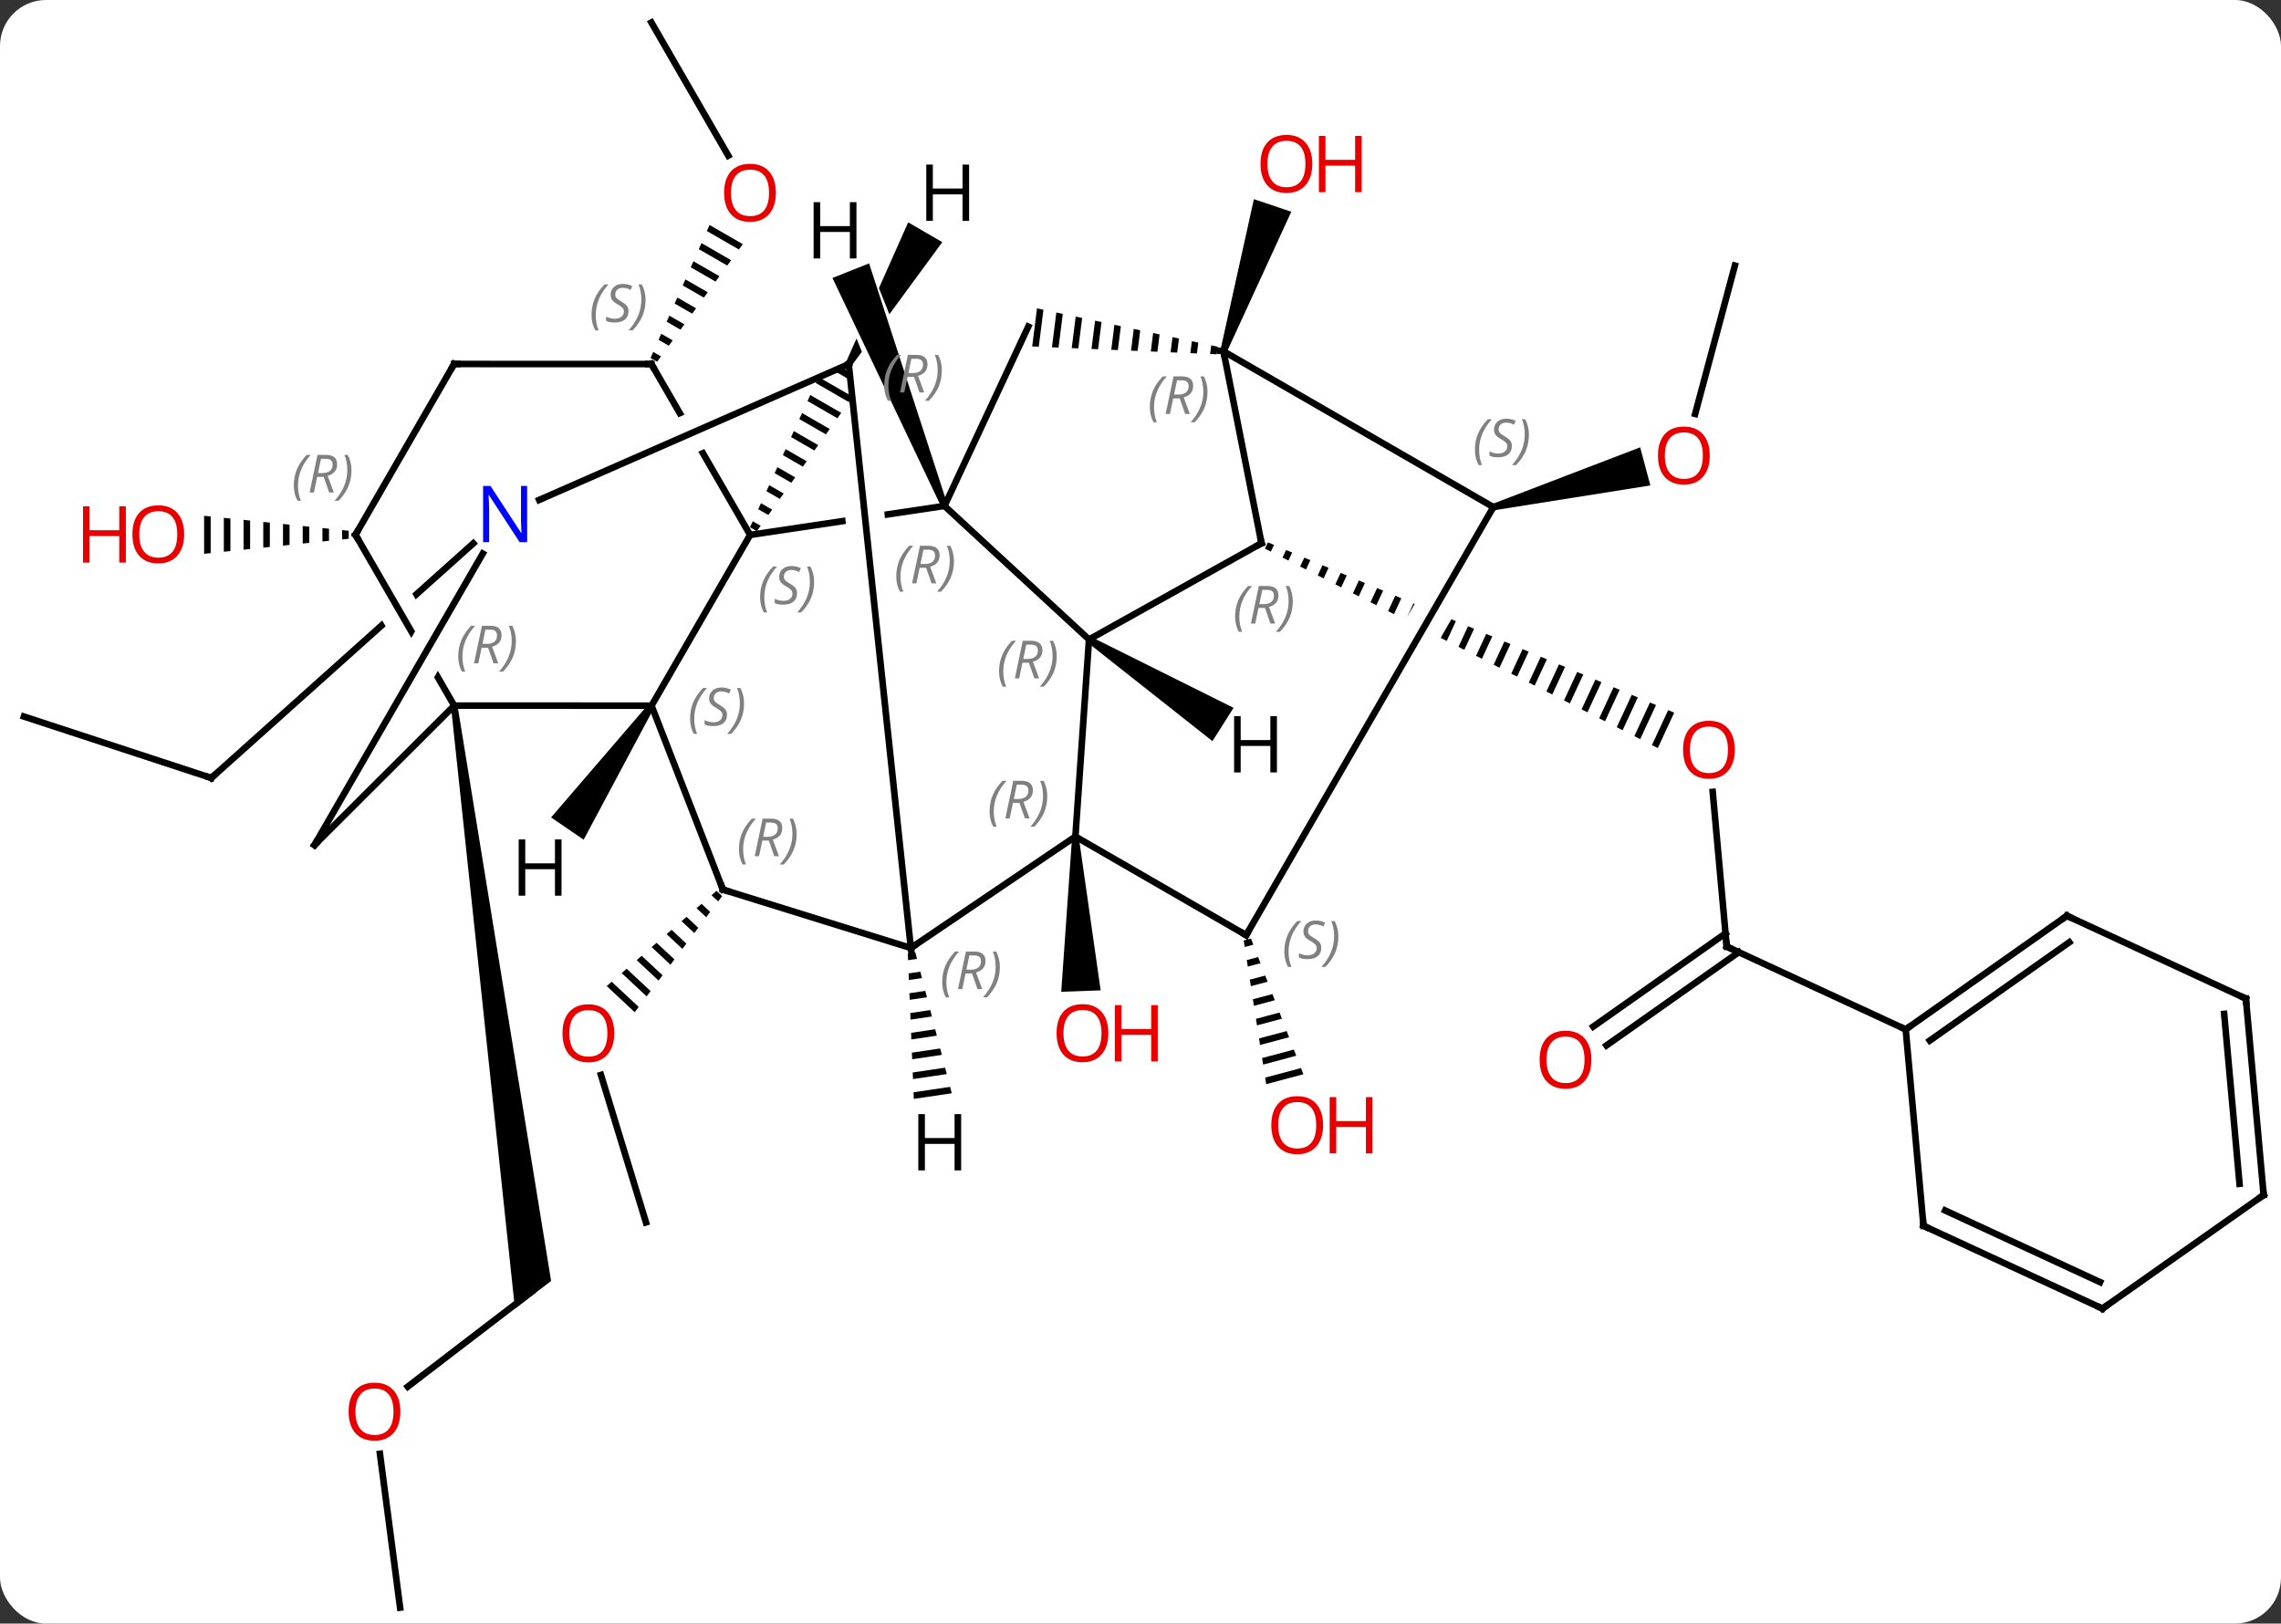 <svg width="347" viewBox="0 0 347 247" style="fill-opacity:1; color-rendering:auto; color-interpolation:auto; text-rendering:auto; stroke:black; stroke-linecap:square; stroke-miterlimit:10; shape-rendering:auto; stroke-opacity:1; fill:black; stroke-dasharray:none; font-weight:normal; stroke-width:1; font-family:'Open Sans'; font-style:normal; stroke-linejoin:miter; font-size:12; stroke-dashoffset:0; image-rendering:auto;" height="247" class="cas-substance-image" xmlns:xlink="http://www.w3.org/1999/xlink" xmlns="http://www.w3.org/2000/svg"><rect x="0" y="0" width="347" height="247" fill="#333333" stroke="none"/><svg class="cas-substance-single-component"><rect y="0" x="0" width="347" stroke="none" ry="7" rx="7" height="247" fill="white" class="cas-substance-group"/><svg y="0" x="0" width="347" viewBox="0 0 347 247" style="fill:black;" height="247" class="cas-substance-single-component-image"><svg><g><clipPath id="clipPath_81d4a951a38c4208bfc781e9ff93725e1" clipPathUnits="userSpaceOnUse"><path d="M-107.707 -63.07 L-157.991 -18.041 L-131.306 11.758 L-103.529 -13.116 L-105.626 -11.905 L-124.392 -44.392 L-119.197 -47.393 L-100.805 -15.556 L-81.022 -33.272 L-107.707 -63.07 Z"/></clipPath><clipPath id="clipPath_81d4a951a38c4208bfc781e9ff93725e2" clipPathUnits="userSpaceOnUse"><path d="M22.898 -61.084 L6.103 -24.781 L30.461 -13.512 L50.544 -48.294 L50.544 -48.294 L22.898 -61.084 ZM56.012 -45.765 L35.929 -10.983 L80.98 9.859 L97.775 -26.444 L56.012 -45.765 Z"/></clipPath><clipPath id="clipPath_81d4a951a38c4208bfc781e9ff93725e3" clipPathUnits="userSpaceOnUse"><path d="M-29.561 -67.365 L-41.547 -65.579 L-41.547 -65.579 L-37.312 -25.768 L-37.312 -25.768 L-23.663 -27.802 L-29.561 -67.365 ZM-47.487 -64.693 L-66.544 -61.853 L-60.646 -22.29 L-43.252 -24.883 L-47.487 -64.693 Z"/></clipPath><clipPath id="clipPath_81d4a951a38c4208bfc781e9ff93725e4" clipPathUnits="userSpaceOnUse"><path d="M-59.463 -81.869 L-94.097 -61.857 L-88.765 -52.628 L-51.911 -68.798 L-51.911 -68.798 L-59.463 -81.869 ZM-48.891 -63.571 L-85.744 -47.401 L-85.744 -47.401 L-75.327 -29.371 L-40.693 -49.383 L-48.891 -63.571 Z"/></clipPath><clipPath id="clipPath_81d4a951a38c4208bfc781e9ff93725e5" clipPathUnits="userSpaceOnUse"><path d="M-104.477 -55.896 L-139.113 -35.888 L-122.687 -7.453 L-122.687 -7.453 L-99.596 -47.447 L-99.596 -47.447 L-104.477 -55.896 ZM-96.131 -41.449 L-116.973 -5.35 L-116.973 -5.35 L-85.71 -23.41 L-96.131 -41.449 Z"/></clipPath><clipPath id="clipPath_81d4a951a38c4208bfc781e9ff93725e6" clipPathUnits="userSpaceOnUse"><path d="M-45.25 -107.834 L-64.067 -75.396 L-39.072 -60.896 L-39.072 -60.896 L-51.146 -91.21 L-45.572 -93.43 L-30.673 -56.024 L-29.468 -55.324 L-10.65 -87.762 L-45.25 -107.834 Z"/></clipPath><g transform="translate(174,124)" style="text-rendering:geometricPrecision; color-rendering:optimizeQuality; color-interpolation:linearRGB; stroke-linecap:butt; image-rendering:optimizeQuality;"><line y2="-120.576" y1="-100.324" x2="-74.904" x1="-63.211" style="fill:none;"/><path style="stroke:none;" d="M-66.062 -89.774 L-66.47 -88.854 L-61.592 -86.041 L-61.592 -86.041 L-60.999 -86.854 L-60.999 -86.854 L-66.062 -89.774 ZM-67.286 -87.015 L-67.694 -86.096 L-63.369 -83.602 L-63.369 -83.602 L-62.777 -84.415 L-67.286 -87.015 ZM-68.51 -84.257 L-68.917 -83.337 L-68.917 -83.337 L-65.147 -81.163 L-64.554 -81.976 L-68.51 -84.257 ZM-69.733 -81.498 L-70.141 -80.579 L-66.924 -78.724 L-66.924 -78.724 L-66.331 -79.537 L-66.331 -79.537 L-69.733 -81.498 ZM-70.957 -78.74 L-71.365 -77.82 L-71.365 -77.82 L-68.701 -76.284 L-68.109 -77.098 L-68.109 -77.098 L-70.957 -78.74 ZM-72.18 -75.981 L-72.588 -75.062 L-72.588 -75.062 L-70.478 -73.845 L-70.478 -73.845 L-69.886 -74.658 L-69.886 -74.658 L-72.18 -75.981 ZM-73.404 -73.223 L-73.812 -72.303 L-72.256 -71.406 L-72.256 -71.406 L-71.663 -72.219 L-73.404 -73.223 ZM-74.628 -70.465 L-75.036 -69.545 L-74.033 -68.967 L-74.033 -68.967 L-73.441 -69.78 L-73.441 -69.78 L-74.628 -70.465 Z"/><line y2="86.954" y1="72.585" x2="-111.97" x1="-93.216" style="fill:none;"/><path style="stroke:none;" d="M-105.4 -16.588 L-104.408 -16.718 L-90.162 70.875 L-95.662 75.089 Z"/><line y2="120.576" y1="97.166" x2="-113.133" x1="-116.2" style="fill:none;"/><line y2="61.965" y1="39.534" x2="-75.732" x1="-82.58" style="fill:none;"/><path style="stroke:none;" d="M-65 11.529 L-65.76 12.188 L-64.75 13.132 L-64.145 12.329 L-65 11.529 ZM-67.278 13.504 L-68.037 14.163 L-66.563 15.54 L-65.959 14.737 L-67.278 13.504 ZM-69.555 15.479 L-70.315 16.138 L-68.377 17.948 L-67.773 17.146 L-69.555 15.479 ZM-71.833 17.454 L-72.592 18.113 L-70.191 20.357 L-69.586 19.554 L-71.833 17.454 ZM-74.111 19.429 L-74.87 20.087 L-74.87 20.087 L-72.005 22.765 L-71.4 21.962 L-74.111 19.429 ZM-76.388 21.404 L-77.147 22.062 L-73.819 25.174 L-73.214 24.371 L-76.388 21.404 ZM-78.666 23.379 L-79.425 24.037 L-75.632 27.582 L-75.028 26.779 L-75.028 26.779 L-78.666 23.379 ZM-80.943 25.354 L-81.702 26.012 L-77.446 29.991 L-76.841 29.188 L-80.943 25.354 Z"/><line y2="-14.991" y1="-5.643" x2="-170.361" x1="-141.855" style="fill:none;"/><line y2="-41.334" y1="-5.643" x2="-101.999" x1="-141.855" style="fill:none; clip-path:url(#clipPath_81d4a951a38c4208bfc781e9ff93725e1);"/><path style="stroke:none;" d="M-121.95 -43.356 L-121.95 -41.934 L-121.95 -41.934 L-120.95 -42.038 L-120.95 -42.038 L-120.95 -43.252 L-120.95 -43.252 L-121.95 -43.356 ZM-124.95 -43.667 L-124.95 -41.621 L-123.95 -41.725 L-123.95 -43.563 L-123.95 -43.563 L-124.95 -43.667 ZM-127.95 -43.978 L-127.95 -41.309 L-127.95 -41.309 L-126.95 -41.413 L-126.95 -43.874 L-126.95 -43.874 L-127.95 -43.978 ZM-130.95 -44.289 L-130.95 -40.997 L-130.95 -40.997 L-129.95 -41.101 L-129.95 -41.101 L-129.95 -44.185 L-129.95 -44.185 L-130.95 -44.289 ZM-133.95 -44.6 L-133.95 -40.684 L-133.95 -40.684 L-132.95 -40.788 L-132.95 -40.788 L-132.95 -44.496 L-132.95 -44.496 L-133.95 -44.6 ZM-136.95 -44.911 L-136.95 -40.372 L-136.95 -40.372 L-135.95 -40.476 L-135.95 -40.476 L-135.95 -44.807 L-135.95 -44.807 L-136.95 -44.911 ZM-139.95 -45.222 L-139.95 -40.06 L-138.95 -40.164 L-138.95 -40.164 L-138.95 -45.118 L-138.95 -45.118 L-139.95 -45.222 ZM-142.95 -45.533 L-142.95 -39.748 L-141.95 -39.852 L-141.95 -45.429 L-141.95 -45.429 L-142.95 -45.533 Z"/><path style="stroke:none;" d="M-10.904 3.285 L-9.904 3.249 L-6.561 26.666 L-12.558 26.881 Z"/><line y2="20.01" y1="-3.524" x2="88.68" x1="86.549" style="fill:none;"/><path style="clip-path:url(#clipPath_81d4a951a38c4208bfc781e9ff93725e2); stroke:none;" d="M18.881 -41.49 L18.435 -40.528 L18.435 -40.528 L19.327 -40.075 L19.327 -40.075 L19.804 -41.103 L19.804 -41.103 L18.881 -41.49 ZM21.649 -40.33 L21.111 -39.17 L21.111 -39.17 L22.003 -38.717 L22.003 -38.717 L22.572 -39.943 L22.572 -39.943 L21.649 -40.33 ZM24.417 -39.17 L23.787 -37.812 L23.787 -37.812 L24.679 -37.359 L24.679 -37.359 L25.339 -38.783 L25.339 -38.783 L24.417 -39.17 ZM27.184 -38.01 L26.463 -36.453 L26.463 -36.453 L27.355 -36.001 L28.107 -37.623 L28.107 -37.623 L27.184 -38.01 ZM29.952 -36.85 L29.139 -35.095 L29.139 -35.095 L30.03 -34.642 L30.03 -34.642 L30.875 -36.463 L30.875 -36.463 L29.952 -36.85 ZM32.72 -35.69 L31.814 -33.737 L31.814 -33.737 L32.706 -33.284 L32.706 -33.284 L33.642 -35.303 L33.642 -35.303 L32.72 -35.69 ZM35.487 -34.53 L34.49 -32.379 L34.49 -32.379 L35.382 -31.926 L35.382 -31.926 L36.41 -34.143 L36.41 -34.143 L35.487 -34.53 ZM38.255 -33.37 L37.166 -31.021 L37.166 -31.021 L38.058 -30.568 L39.178 -32.983 L38.255 -33.37 ZM41.023 -32.209 L39.842 -29.662 L40.734 -29.21 L40.734 -29.21 L41.945 -31.823 L41.945 -31.823 L41.023 -32.209 ZM43.79 -31.049 L42.517 -28.304 L42.517 -28.304 L43.41 -27.851 L44.713 -30.663 L44.713 -30.663 L43.79 -31.049 ZM46.558 -29.889 L45.193 -26.946 L46.085 -26.493 L46.085 -26.493 L47.48 -29.503 L46.558 -29.889 ZM49.326 -28.729 L47.869 -25.588 L47.869 -25.588 L48.761 -25.135 L48.761 -25.135 L50.248 -28.343 L50.248 -28.343 L49.326 -28.729 ZM52.093 -27.569 L50.545 -24.23 L51.437 -23.777 L53.016 -27.183 L52.093 -27.569 ZM54.861 -26.409 L53.221 -22.871 L54.113 -22.419 L55.783 -26.022 L54.861 -26.409 ZM57.629 -25.249 L55.897 -21.513 L56.788 -21.06 L56.788 -21.06 L58.551 -24.862 L57.629 -25.249 ZM60.396 -24.089 L58.572 -20.155 L58.572 -20.155 L59.464 -19.702 L61.319 -23.702 L60.396 -24.089 ZM63.164 -22.929 L61.248 -18.797 L61.248 -18.797 L62.14 -18.344 L62.14 -18.344 L64.086 -22.542 L63.164 -22.929 ZM65.931 -21.769 L63.924 -17.439 L63.924 -17.439 L64.816 -16.986 L66.854 -21.382 L66.854 -21.382 L65.931 -21.769 ZM68.699 -20.609 L66.6 -16.08 L67.492 -15.628 L69.622 -20.222 L69.622 -20.222 L68.699 -20.609 ZM71.467 -19.449 L69.276 -14.722 L70.168 -14.269 L72.389 -19.062 L72.389 -19.062 L71.467 -19.449 ZM74.234 -18.288 L71.951 -13.364 L72.843 -12.911 L72.843 -12.911 L75.157 -17.902 L74.234 -18.288 ZM77.002 -17.128 L74.627 -12.006 L74.627 -12.006 L75.519 -11.553 L77.925 -16.742 L77.002 -17.128 ZM79.77 -15.968 L77.303 -10.648 L78.195 -10.195 L78.195 -10.195 L80.692 -15.582 L80.692 -15.582 L79.77 -15.968 Z"/><line y2="32.181" y1="17.997" x2="68.373" x1="88.498" style="fill:none;"/><line y2="35.042" y1="20.858" x2="70.39" x1="90.514" style="fill:none;"/><line y2="32.607" y1="20.01" x2="115.908" x1="88.68" style="fill:none;"/><path style="stroke:none;" d="M12.603 -70.397 L11.655 -70.716 L16.753 -93.701 L22.44 -91.787 Z"/><path style="stroke:none;" d="M16.307 18.78 L15.199 19.075 L15.199 19.075 L15.355 20.069 L15.355 20.069 L16.669 19.718 L16.307 18.78 ZM17.394 21.596 L15.666 22.057 L15.666 22.057 L15.821 23.05 L15.821 23.05 L17.756 22.534 L17.756 22.534 L17.394 21.596 ZM18.48 24.411 L16.132 25.038 L16.132 25.038 L16.288 26.032 L16.288 26.032 L18.843 25.35 L18.843 25.35 L18.48 24.411 ZM19.567 27.227 L16.599 28.019 L16.599 28.019 L16.754 29.013 L16.754 29.013 L19.929 28.166 L19.567 27.227 ZM20.654 30.043 L17.065 31.001 L17.065 31.001 L17.22 31.995 L17.22 31.995 L21.016 30.982 L21.016 30.982 L20.654 30.043 ZM21.741 32.859 L17.531 33.982 L17.531 33.982 L17.687 34.976 L17.687 34.976 L22.103 33.797 L22.103 33.797 L21.741 32.859 ZM22.828 35.675 L17.998 36.963 L17.998 36.963 L18.153 37.957 L18.153 37.957 L23.19 36.613 L23.19 36.613 L22.828 35.675 ZM23.914 38.49 L18.464 39.945 L18.464 39.945 L18.619 40.939 L18.619 40.939 L24.276 39.429 L23.914 38.49 Z"/><line y2="-83.598" y1="-61.029" x2="89.922" x1="83.875" style="fill:none;"/><path style="stroke:none;" d="M53.307 -46.374 L53.049 -47.34 L75.512 -55.946 L77.065 -50.151 Z"/><line y2="-16.644" y1="-42.624" x2="-74.886" x1="-59.886" style="fill:none;"/><path style="stroke:none;" d="M-46.013 -68.11 L-47.15 -67.611 L-47.15 -67.611 L-44.626 -66.155 L-44.626 -66.155 L-44.756 -67.385 L-46.013 -68.11 ZM-49.424 -66.613 L-49.525 -66.568 L-49.905 -65.736 L-49.905 -65.736 L-44.856 -62.824 L-44.856 -62.824 L-44.347 -63.538 L-44.364 -63.695 L-49.424 -66.613 ZM-50.738 -63.907 L-51.155 -62.992 L-46.608 -60.37 L-46.608 -60.37 L-46.024 -61.188 L-50.738 -63.907 ZM-51.988 -61.163 L-52.404 -60.249 L-52.404 -60.249 L-48.359 -57.916 L-48.359 -57.916 L-47.776 -58.734 L-47.776 -58.734 L-51.988 -61.163 ZM-53.237 -58.42 L-53.654 -57.505 L-53.654 -57.505 L-50.111 -55.462 L-49.527 -56.28 L-53.237 -58.42 ZM-54.487 -55.676 L-54.904 -54.762 L-54.904 -54.762 L-51.863 -53.008 L-51.863 -53.008 L-51.279 -53.826 L-51.279 -53.826 L-54.487 -55.676 ZM-55.737 -52.933 L-56.154 -52.018 L-56.154 -52.018 L-53.614 -50.554 L-53.614 -50.554 L-53.031 -51.372 L-53.031 -51.372 L-55.737 -52.933 ZM-56.987 -50.189 L-57.403 -49.275 L-57.403 -49.275 L-55.366 -48.1 L-54.782 -48.918 L-54.782 -48.918 L-56.987 -50.189 ZM-58.236 -47.446 L-58.653 -46.531 L-57.117 -45.646 L-57.117 -45.646 L-56.534 -46.464 L-58.236 -47.446 ZM-59.486 -44.702 L-59.903 -43.788 L-58.869 -43.192 L-58.869 -43.192 L-58.285 -44.01 L-59.486 -44.702 Z"/><line y2="-47.031" y1="-42.624" x2="-30.321" x1="-59.886" style="fill:none; clip-path:url(#clipPath_81d4a951a38c4208bfc781e9ff93725e3);"/><line y2="-68.616" y1="-42.624" x2="-74.904" x1="-59.886" style="fill:none; clip-path:url(#clipPath_81d4a951a38c4208bfc781e9ff93725e4);"/><line y2="-16.653" y1="-16.644" x2="-104.904" x1="-74.886" style="fill:none;"/><line y2="11.34" y1="-16.644" x2="-64.023" x1="-74.886" style="fill:none;"/><line y2="20.223" y1="-68.604" x2="-35.436" x1="-44.886" style="fill:none;"/><line y2="-47.943" y1="-68.604" x2="-91.975" x1="-44.886" style="fill:none;"/><line y2="-26.715" y1="-47.031" x2="-8.334" x1="-30.321" style="fill:none;"/><line y2="-74.313" y1="-47.031" x2="-17.574" x1="-30.321" style="fill:none;"/><line y2="-68.625" y1="-68.616" x2="-104.919" x1="-74.904" style="fill:none;"/><line y2="4.56" y1="-16.653" x2="-126.159" x1="-104.904" style="fill:none;"/><line y2="-42.645" y1="-16.653" x2="-119.919" x1="-104.904" style="fill:none; clip-path:url(#clipPath_81d4a951a38c4208bfc781e9ff93725e5);"/><line y2="20.223" y1="11.34" x2="-35.436" x1="-64.023" style="fill:none;"/><line y2="3.267" y1="20.223" x2="-10.404" x1="-35.436" style="fill:none;"/><line y2="4.56" y1="-39.781" x2="-126.159" x1="-100.558" style="fill:none;"/><line y2="3.267" y1="-26.715" x2="-10.404" x1="-8.334" style="fill:none;"/><line y2="-41.358" y1="-26.715" x2="17.904" x1="-8.334" style="fill:none;"/><path style="stroke:none;" d="M-16.246 -77.087 L-16.978 -71.295 L-16.978 -71.295 L-15.976 -71.253 L-15.976 -71.253 L-15.264 -76.879 L-15.264 -76.879 L-16.246 -77.087 ZM-13.301 -76.462 L-13.97 -71.168 L-13.97 -71.168 L-12.968 -71.125 L-12.968 -71.125 L-12.319 -76.254 L-12.319 -76.254 L-13.301 -76.462 ZM-10.356 -75.838 L-10.963 -71.04 L-10.963 -71.04 L-9.96 -70.997 L-9.96 -70.997 L-9.374 -75.629 L-9.374 -75.629 L-10.356 -75.838 ZM-7.411 -75.213 L-7.955 -70.912 L-7.955 -70.912 L-6.952 -70.869 L-6.952 -70.869 L-6.429 -75.004 L-6.429 -75.004 L-7.411 -75.213 ZM-4.466 -74.588 L-4.947 -70.784 L-4.947 -70.784 L-3.945 -70.741 L-3.945 -70.741 L-3.485 -74.379 L-3.485 -74.379 L-4.466 -74.588 ZM-1.521 -73.963 L-1.94 -70.656 L-1.94 -70.656 L-0.937 -70.614 L-0.937 -70.614 L-0.54 -73.755 L-0.54 -73.755 L-1.521 -73.963 ZM1.423 -73.338 L1.068 -70.528 L1.068 -70.528 L2.071 -70.486 L2.071 -70.486 L2.405 -73.13 L2.405 -73.13 L1.423 -73.338 ZM4.368 -72.713 L4.076 -70.401 L4.076 -70.401 L5.079 -70.358 L5.079 -70.358 L5.35 -72.505 L5.35 -72.505 L4.368 -72.713 ZM7.313 -72.088 L7.084 -70.273 L7.084 -70.273 L8.086 -70.23 L8.086 -70.23 L8.295 -71.88 L8.295 -71.88 L7.313 -72.088 ZM10.258 -71.463 L10.091 -70.145 L10.091 -70.145 L11.094 -70.102 L11.094 -70.102 L11.24 -71.255 L11.24 -71.255 L10.258 -71.463 Z"/><line y2="-42.645" y1="-68.625" x2="-119.919" x1="-104.919" style="fill:none;"/><line y2="18.267" y1="3.267" x2="15.576" x1="-10.404" style="fill:none;"/><line y2="-70.557" y1="-41.358" x2="12.129" x1="17.904" style="fill:none;"/><line y2="-46.857" y1="-70.557" x2="53.178" x1="12.129" style="fill:none;"/><line y2="-46.857" y1="18.267" x2="53.178" x1="15.576" style="fill:none;"/><line y2="15.324" y1="32.607" x2="140.43" x1="115.908" style="fill:none;"/><line y2="19.349" y1="34.304" x2="140.795" x1="119.576" style="fill:none;"/><line y2="62.484" y1="32.607" x2="118.611" x1="115.908" style="fill:none;"/><line y2="27.921" y1="15.324" x2="167.658" x1="140.43" style="fill:none;"/><line y2="75.081" y1="62.484" x2="145.839" x1="118.611" style="fill:none;"/><line y2="71.056" y1="60.156" x2="145.475" x1="121.915" style="fill:none;"/><line y2="57.798" y1="27.921" x2="170.361" x1="167.658" style="fill:none;"/><line y2="56.101" y1="30.249" x2="166.693" x1="164.354" style="fill:none;"/><line y2="57.798" y1="75.081" x2="170.361" x1="145.839" style="fill:none;"/><path style="stroke:none;" d="M-75.299 -16.927 L-74.474 -16.361 L-85.213 3.748 L-90.164 0.358 Z"/><path style="clip-path:url(#clipPath_81d4a951a38c4208bfc781e9ff93725e6); stroke:none;" d="M-44.453 -68.353 L-45.319 -68.855 L-35.842 -90.173 L-30.652 -87.162 Z"/><path style="stroke:none;" d="M-29.857 -47.216 L-30.785 -46.846 L-47.363 -81.712 L-41.789 -83.932 Z"/><path style="stroke:none;" d="M-34.747 20.902 L-35.899 21.073 L-35.899 21.073 L-35.857 22.078 L-34.496 21.875 L-34.496 21.875 L-34.747 20.902 ZM-33.992 23.823 L-35.774 24.087 L-35.774 24.087 L-35.733 25.092 L-35.733 25.092 L-33.741 24.796 L-33.741 24.796 L-33.992 23.823 ZM-33.238 26.744 L-35.65 27.101 L-35.608 28.106 L-32.986 27.717 L-32.986 27.717 L-33.238 26.744 ZM-32.483 29.664 L-35.525 30.116 L-35.484 31.12 L-32.232 30.638 L-32.232 30.638 L-32.483 29.664 ZM-31.729 32.585 L-35.401 33.13 L-35.401 33.13 L-35.359 34.135 L-31.477 33.559 L-31.477 33.559 L-31.729 32.585 ZM-30.974 35.506 L-35.276 36.144 L-35.276 36.144 L-35.235 37.149 L-35.235 37.149 L-30.723 36.48 L-30.723 36.48 L-30.974 35.506 ZM-30.22 38.427 L-35.152 39.158 L-35.111 40.163 L-35.111 40.163 L-29.968 39.4 L-29.968 39.4 L-30.22 38.427 ZM-29.465 41.347 L-35.028 42.173 L-35.028 42.173 L-34.986 43.177 L-34.986 43.177 L-29.214 42.321 L-29.214 42.321 L-29.465 41.347 Z"/><path style="stroke:none;" d="M-8.602 -26.293 L-8.066 -27.137 L13.659 -16.315 L10.444 -11.249 Z"/></g><g transform="translate(174,124)" style="fill:rgb(230,0,0); text-rendering:geometricPrecision; color-rendering:optimizeQuality; image-rendering:optimizeQuality; font-family:'Open Sans'; stroke:rgb(230,0,0); color-interpolation:linearRGB;"><path style="stroke:none;" d="M-55.967 -94.666 Q-55.967 -92.604 -57.006 -91.424 Q-58.045 -90.244 -59.888 -90.244 Q-61.779 -90.244 -62.81 -91.409 Q-63.842 -92.573 -63.842 -94.682 Q-63.842 -96.776 -62.81 -97.924 Q-61.779 -99.073 -59.888 -99.073 Q-58.029 -99.073 -56.998 -97.901 Q-55.967 -96.729 -55.967 -94.666 ZM-62.795 -94.666 Q-62.795 -92.932 -62.052 -92.026 Q-61.31 -91.119 -59.888 -91.119 Q-58.467 -91.119 -57.74 -92.018 Q-57.013 -92.916 -57.013 -94.666 Q-57.013 -96.401 -57.74 -97.291 Q-58.467 -98.182 -59.888 -98.182 Q-61.31 -98.182 -62.052 -97.284 Q-62.795 -96.385 -62.795 -94.666 Z"/><path style="stroke:none;" d="M-113.093 90.761 Q-113.093 92.823 -114.132 94.003 Q-115.171 95.183 -117.014 95.183 Q-118.905 95.183 -119.936 94.019 Q-120.968 92.854 -120.968 90.745 Q-120.968 88.651 -119.936 87.503 Q-118.905 86.354 -117.014 86.354 Q-115.155 86.354 -114.124 87.526 Q-113.093 88.698 -113.093 90.761 ZM-119.921 90.761 Q-119.921 92.495 -119.178 93.401 Q-118.436 94.308 -117.014 94.308 Q-115.593 94.308 -114.866 93.409 Q-114.139 92.511 -114.139 90.761 Q-114.139 89.026 -114.866 88.136 Q-115.593 87.245 -117.014 87.245 Q-118.436 87.245 -119.178 88.144 Q-119.921 89.042 -119.921 90.761 Z"/><path style="stroke:none;" d="M-80.555 33.2 Q-80.555 35.262 -81.594 36.442 Q-82.633 37.622 -84.476 37.622 Q-86.367 37.622 -87.398 36.458 Q-88.43 35.293 -88.43 33.184 Q-88.43 31.09 -87.398 29.942 Q-86.367 28.793 -84.476 28.793 Q-82.617 28.793 -81.586 29.965 Q-80.555 31.137 -80.555 33.2 ZM-87.383 33.2 Q-87.383 34.934 -86.64 35.84 Q-85.898 36.747 -84.476 36.747 Q-83.055 36.747 -82.328 35.848 Q-81.601 34.95 -81.601 33.2 Q-81.601 31.465 -82.328 30.575 Q-83.055 29.684 -84.476 29.684 Q-85.898 29.684 -86.64 30.582 Q-87.383 31.481 -87.383 33.2 Z"/></g><g transform="translate(174,124)" style="stroke-linecap:butt; text-rendering:geometricPrecision; color-rendering:optimizeQuality; image-rendering:optimizeQuality; font-family:'Open Sans'; color-interpolation:linearRGB; stroke-miterlimit:5;"><path style="fill:none;" d="M-142.33 -5.799 L-141.855 -5.643 L-141.482 -5.977"/><path style="fill:rgb(230,0,0); stroke:none;" d="M-145.982 -42.709 Q-145.982 -40.647 -147.021 -39.467 Q-148.06 -38.287 -149.903 -38.287 Q-151.794 -38.287 -152.825 -39.452 Q-153.857 -40.616 -153.857 -42.725 Q-153.857 -44.819 -152.825 -45.967 Q-151.794 -47.116 -149.903 -47.116 Q-148.044 -47.116 -147.013 -45.944 Q-145.982 -44.772 -145.982 -42.709 ZM-152.81 -42.709 Q-152.81 -40.975 -152.067 -40.069 Q-151.325 -39.162 -149.903 -39.162 Q-148.482 -39.162 -147.755 -40.061 Q-147.028 -40.959 -147.028 -42.709 Q-147.028 -44.444 -147.755 -45.334 Q-148.482 -46.225 -149.903 -46.225 Q-151.325 -46.225 -152.067 -45.327 Q-152.81 -44.428 -152.81 -42.709 Z"/><path style="fill:rgb(230,0,0); stroke:none;" d="M-154.857 -38.412 L-155.857 -38.412 L-155.857 -42.444 L-160.372 -42.444 L-160.372 -38.412 L-161.372 -38.412 L-161.372 -46.975 L-160.372 -46.975 L-160.372 -43.334 L-155.857 -43.334 L-155.857 -46.975 L-154.857 -46.975 L-154.857 -38.412 Z"/><path style="fill:rgb(230,0,0); stroke:none;" d="M-5.389 33.179 Q-5.389 35.241 -6.429 36.421 Q-7.468 37.601 -9.311 37.601 Q-11.202 37.601 -12.233 36.437 Q-13.264 35.272 -13.264 33.163 Q-13.264 31.069 -12.233 29.921 Q-11.202 28.772 -9.311 28.772 Q-7.452 28.772 -6.421 29.944 Q-5.389 31.116 -5.389 33.179 ZM-12.218 33.179 Q-12.218 34.913 -11.475 35.819 Q-10.733 36.726 -9.311 36.726 Q-7.889 36.726 -7.163 35.827 Q-6.436 34.929 -6.436 33.179 Q-6.436 31.444 -7.163 30.554 Q-7.889 29.663 -9.311 29.663 Q-10.733 29.663 -11.475 30.561 Q-12.218 31.46 -12.218 33.179 Z"/><path style="fill:rgb(230,0,0); stroke:none;" d="M2.126 37.476 L1.126 37.476 L1.126 33.444 L-3.389 33.444 L-3.389 37.476 L-4.389 37.476 L-4.389 28.913 L-3.389 28.913 L-3.389 32.554 L1.126 32.554 L1.126 28.913 L2.126 28.913 L2.126 37.476 Z"/><path style="fill:rgb(230,0,0); stroke:none;" d="M89.912 -9.937 Q89.912 -7.875 88.872 -6.695 Q87.833 -5.515 85.99 -5.515 Q84.099 -5.515 83.068 -6.679 Q82.037 -7.844 82.037 -9.953 Q82.037 -12.047 83.068 -13.195 Q84.099 -14.344 85.99 -14.344 Q87.849 -14.344 88.88 -13.172 Q89.912 -12 89.912 -9.937 ZM83.083 -9.937 Q83.083 -8.203 83.826 -7.297 Q84.568 -6.39 85.99 -6.39 Q87.412 -6.39 88.138 -7.289 Q88.865 -8.187 88.865 -9.937 Q88.865 -11.672 88.138 -12.562 Q87.412 -13.453 85.99 -13.453 Q84.568 -13.453 83.826 -12.555 Q83.083 -11.656 83.083 -9.937 Z"/><path style="fill:none;" d="M88.635 19.512 L88.68 20.01 L89.134 20.22"/><path style="fill:rgb(230,0,0); stroke:none;" d="M68.096 37.223 Q68.096 39.285 67.056 40.465 Q66.017 41.645 64.174 41.645 Q62.283 41.645 61.252 40.48 Q60.221 39.316 60.221 37.207 Q60.221 35.113 61.252 33.965 Q62.283 32.816 64.174 32.816 Q66.033 32.816 67.064 33.988 Q68.096 35.16 68.096 37.223 ZM61.267 37.223 Q61.267 38.957 62.01 39.863 Q62.752 40.77 64.174 40.77 Q65.596 40.77 66.322 39.871 Q67.049 38.973 67.049 37.223 Q67.049 35.488 66.322 34.598 Q65.596 33.707 64.174 33.707 Q62.752 33.707 62.01 34.605 Q61.267 35.504 61.267 37.223 Z"/><path style="fill:rgb(230,0,0); stroke:none;" d="M25.637 -99.061 Q25.637 -96.999 24.597 -95.819 Q23.558 -94.639 21.715 -94.639 Q19.824 -94.639 18.793 -95.803 Q17.762 -96.968 17.762 -99.077 Q17.762 -101.171 18.793 -102.319 Q19.824 -103.468 21.715 -103.468 Q23.574 -103.468 24.605 -102.296 Q25.637 -101.124 25.637 -99.061 ZM18.808 -99.061 Q18.808 -97.327 19.551 -96.421 Q20.293 -95.514 21.715 -95.514 Q23.137 -95.514 23.863 -96.413 Q24.59 -97.311 24.59 -99.061 Q24.59 -100.796 23.863 -101.686 Q23.137 -102.577 21.715 -102.577 Q20.293 -102.577 19.551 -101.678 Q18.808 -100.78 18.808 -99.061 Z"/><path style="fill:rgb(230,0,0); stroke:none;" d="M33.152 -94.764 L32.152 -94.764 L32.152 -98.796 L27.637 -98.796 L27.637 -94.764 L26.637 -94.764 L26.637 -103.327 L27.637 -103.327 L27.637 -99.686 L32.152 -99.686 L32.152 -103.327 L33.152 -103.327 L33.152 -94.764 Z"/><path style="fill:rgb(230,0,0); stroke:none;" d="M27.277 47.177 Q27.277 49.239 26.238 50.419 Q25.199 51.599 23.356 51.599 Q21.465 51.599 20.434 50.434 Q19.402 49.27 19.402 47.161 Q19.402 45.067 20.434 43.919 Q21.465 42.77 23.356 42.77 Q25.215 42.77 26.246 43.942 Q27.277 45.114 27.277 47.177 ZM20.449 47.177 Q20.449 48.911 21.192 49.817 Q21.934 50.724 23.356 50.724 Q24.777 50.724 25.504 49.825 Q26.231 48.927 26.231 47.177 Q26.231 45.442 25.504 44.552 Q24.777 43.661 23.356 43.661 Q21.934 43.661 21.192 44.559 Q20.449 45.458 20.449 47.177 Z"/><path style="fill:rgb(230,0,0); stroke:none;" d="M34.793 51.474 L33.793 51.474 L33.793 47.442 L29.277 47.442 L29.277 51.474 L28.277 51.474 L28.277 42.911 L29.277 42.911 L29.277 46.552 L33.793 46.552 L33.793 42.911 L34.793 42.911 L34.793 51.474 Z"/><path style="fill:rgb(230,0,0); stroke:none;" d="M86.096 -54.691 Q86.096 -52.629 85.056 -51.449 Q84.017 -50.269 82.174 -50.269 Q80.283 -50.269 79.252 -51.434 Q78.221 -52.598 78.221 -54.707 Q78.221 -56.801 79.252 -57.949 Q80.283 -59.098 82.174 -59.098 Q84.033 -59.098 85.064 -57.926 Q86.096 -56.754 86.096 -54.691 ZM79.267 -54.691 Q79.267 -52.957 80.01 -52.051 Q80.752 -51.144 82.174 -51.144 Q83.596 -51.144 84.322 -52.043 Q85.049 -52.941 85.049 -54.691 Q85.049 -56.426 84.322 -57.316 Q83.596 -58.207 82.174 -58.207 Q80.752 -58.207 80.01 -57.309 Q79.267 -56.41 79.267 -54.691 Z"/></g><g transform="translate(174,124)" style="stroke-linecap:butt; font-size:8.4px; fill:gray; text-rendering:geometricPrecision; image-rendering:optimizeQuality; color-rendering:optimizeQuality; font-family:'Open Sans'; font-style:italic; stroke:gray; color-interpolation:linearRGB; stroke-miterlimit:5;"><path style="stroke:none;" d="M-58.368 -33.154 Q-58.368 -34.482 -57.899 -35.607 Q-57.431 -36.732 -56.399 -37.81 L-55.79 -37.81 Q-56.759 -36.748 -57.243 -35.576 Q-57.727 -34.404 -57.727 -33.169 Q-57.727 -31.841 -57.29 -30.826 L-57.806 -30.826 Q-58.368 -31.857 -58.368 -33.154 ZM-52.745 -33.748 Q-52.745 -32.919 -53.292 -32.466 Q-53.839 -32.013 -54.839 -32.013 Q-55.245 -32.013 -55.558 -32.068 Q-55.87 -32.123 -56.152 -32.263 L-56.152 -32.919 Q-55.527 -32.591 -54.824 -32.591 Q-54.199 -32.591 -53.824 -32.888 Q-53.449 -33.185 -53.449 -33.701 Q-53.449 -34.013 -53.652 -34.24 Q-53.855 -34.466 -54.417 -34.794 Q-55.011 -35.123 -55.238 -35.451 Q-55.464 -35.779 -55.464 -36.232 Q-55.464 -36.966 -54.949 -37.427 Q-54.433 -37.888 -53.589 -37.888 Q-53.214 -37.888 -52.878 -37.81 Q-52.542 -37.732 -52.167 -37.56 L-52.433 -36.966 Q-52.683 -37.123 -53.003 -37.209 Q-53.324 -37.294 -53.589 -37.294 Q-54.12 -37.294 -54.441 -37.021 Q-54.761 -36.748 -54.761 -36.279 Q-54.761 -36.076 -54.691 -35.927 Q-54.62 -35.779 -54.48 -35.646 Q-54.339 -35.513 -53.917 -35.263 Q-53.355 -34.919 -53.152 -34.724 Q-52.949 -34.529 -52.847 -34.294 Q-52.745 -34.06 -52.745 -33.748 ZM-50.151 -35.466 Q-50.151 -34.138 -50.628 -33.005 Q-51.104 -31.873 -52.12 -30.826 L-52.729 -30.826 Q-50.792 -32.982 -50.792 -35.466 Q-50.792 -36.794 -51.229 -37.81 L-50.714 -37.81 Q-50.151 -36.748 -50.151 -35.466 Z"/><path style="stroke:none;" d="M-69.024 -14.675 Q-69.024 -16.003 -68.555 -17.128 Q-68.086 -18.253 -67.055 -19.331 L-66.446 -19.331 Q-67.415 -18.269 -67.899 -17.097 Q-68.383 -15.925 -68.383 -14.691 Q-68.383 -13.363 -67.946 -12.347 L-68.461 -12.347 Q-69.024 -13.378 -69.024 -14.675 ZM-63.401 -15.269 Q-63.401 -14.441 -63.948 -13.988 Q-64.495 -13.534 -65.495 -13.534 Q-65.901 -13.534 -66.214 -13.589 Q-66.526 -13.644 -66.808 -13.784 L-66.808 -14.441 Q-66.183 -14.113 -65.48 -14.113 Q-64.855 -14.113 -64.48 -14.409 Q-64.105 -14.706 -64.105 -15.222 Q-64.105 -15.534 -64.308 -15.761 Q-64.511 -15.988 -65.073 -16.316 Q-65.667 -16.644 -65.894 -16.972 Q-66.12 -17.3 -66.12 -17.753 Q-66.12 -18.488 -65.605 -18.948 Q-65.089 -19.409 -64.245 -19.409 Q-63.87 -19.409 -63.534 -19.331 Q-63.198 -19.253 -62.823 -19.081 L-63.089 -18.488 Q-63.339 -18.644 -63.659 -18.73 Q-63.98 -18.816 -64.245 -18.816 Q-64.776 -18.816 -65.097 -18.542 Q-65.417 -18.269 -65.417 -17.8 Q-65.417 -17.597 -65.347 -17.448 Q-65.276 -17.3 -65.136 -17.167 Q-64.995 -17.034 -64.573 -16.784 Q-64.011 -16.441 -63.808 -16.245 Q-63.605 -16.05 -63.503 -15.816 Q-63.401 -15.581 -63.401 -15.269 ZM-60.807 -16.988 Q-60.807 -15.659 -61.283 -14.527 Q-61.76 -13.394 -62.776 -12.347 L-63.385 -12.347 Q-61.447 -14.503 -61.447 -16.988 Q-61.447 -18.316 -61.885 -19.331 L-61.369 -19.331 Q-60.807 -18.269 -60.807 -16.988 Z"/><path style="stroke:none;" d="M-39.494 -65.357 Q-39.494 -66.685 -39.025 -67.81 Q-38.556 -68.935 -37.525 -70.013 L-36.916 -70.013 Q-37.885 -68.951 -38.369 -67.779 Q-38.853 -66.607 -38.853 -65.373 Q-38.853 -64.044 -38.416 -63.029 L-38.931 -63.029 Q-39.494 -64.06 -39.494 -65.357 ZM-35.934 -66.669 L-36.434 -64.294 L-37.09 -64.294 L-35.887 -70.013 L-34.637 -70.013 Q-32.903 -70.013 -32.903 -68.576 Q-32.903 -67.216 -34.34 -66.826 L-33.403 -64.294 L-34.121 -64.294 L-34.95 -66.669 L-35.934 -66.669 ZM-35.356 -69.419 Q-35.746 -67.498 -35.809 -67.248 L-35.153 -67.248 Q-34.403 -67.248 -33.996 -67.576 Q-33.59 -67.904 -33.59 -68.529 Q-33.59 -68.998 -33.848 -69.209 Q-34.106 -69.419 -34.7 -69.419 L-35.356 -69.419 ZM-30.717 -67.669 Q-30.717 -66.341 -31.193 -65.209 Q-31.67 -64.076 -32.685 -63.029 L-33.295 -63.029 Q-31.357 -65.185 -31.357 -67.669 Q-31.357 -68.998 -31.795 -70.013 L-31.279 -70.013 Q-30.717 -68.951 -30.717 -67.669 Z"/><path style="stroke:none;" d="M-37.655 -36.31 Q-37.655 -37.639 -37.186 -38.764 Q-36.718 -39.889 -35.686 -40.967 L-35.077 -40.967 Q-36.046 -39.904 -36.53 -38.732 Q-37.014 -37.56 -37.014 -36.326 Q-37.014 -34.998 -36.577 -33.982 L-37.093 -33.982 Q-37.655 -35.014 -37.655 -36.31 ZM-34.095 -37.623 L-34.595 -35.248 L-35.251 -35.248 L-34.048 -40.967 L-32.798 -40.967 Q-31.064 -40.967 -31.064 -39.529 Q-31.064 -38.17 -32.501 -37.779 L-31.564 -35.248 L-32.282 -35.248 L-33.111 -37.623 L-34.095 -37.623 ZM-33.517 -40.373 Q-33.907 -38.451 -33.97 -38.201 L-33.314 -38.201 Q-32.564 -38.201 -32.157 -38.529 Q-31.751 -38.857 -31.751 -39.482 Q-31.751 -39.951 -32.009 -40.162 Q-32.267 -40.373 -32.861 -40.373 L-33.517 -40.373 ZM-28.878 -38.623 Q-28.878 -37.295 -29.354 -36.162 Q-29.831 -35.029 -30.846 -33.982 L-31.456 -33.982 Q-29.518 -36.139 -29.518 -38.623 Q-29.518 -39.951 -29.956 -40.967 L-29.44 -40.967 Q-28.878 -39.904 -28.878 -38.623 Z"/><path style="fill:none; stroke:black;" d="M-74.654 -68.183 L-74.904 -68.616 L-75.404 -68.616"/><path style="stroke:none;" d="M-84.011 -76.074 Q-84.011 -77.402 -83.542 -78.527 Q-83.073 -79.652 -82.042 -80.73 L-81.433 -80.73 Q-82.401 -79.668 -82.886 -78.496 Q-83.37 -77.324 -83.37 -76.09 Q-83.37 -74.762 -82.933 -73.746 L-83.448 -73.746 Q-84.011 -74.777 -84.011 -76.074 ZM-78.388 -76.668 Q-78.388 -75.84 -78.935 -75.387 Q-79.482 -74.933 -80.482 -74.933 Q-80.888 -74.933 -81.201 -74.988 Q-81.513 -75.043 -81.795 -75.183 L-81.795 -75.84 Q-81.17 -75.512 -80.466 -75.512 Q-79.841 -75.512 -79.466 -75.808 Q-79.091 -76.105 -79.091 -76.621 Q-79.091 -76.933 -79.295 -77.16 Q-79.498 -77.387 -80.06 -77.715 Q-80.654 -78.043 -80.88 -78.371 Q-81.107 -78.699 -81.107 -79.152 Q-81.107 -79.887 -80.591 -80.347 Q-80.076 -80.808 -79.232 -80.808 Q-78.857 -80.808 -78.521 -80.73 Q-78.185 -80.652 -77.81 -80.48 L-78.076 -79.887 Q-78.326 -80.043 -78.646 -80.129 Q-78.966 -80.215 -79.232 -80.215 Q-79.763 -80.215 -80.084 -79.941 Q-80.404 -79.668 -80.404 -79.199 Q-80.404 -78.996 -80.334 -78.847 Q-80.263 -78.699 -80.123 -78.566 Q-79.982 -78.433 -79.56 -78.183 Q-78.998 -77.84 -78.795 -77.644 Q-78.591 -77.449 -78.49 -77.215 Q-78.388 -76.98 -78.388 -76.668 ZM-75.794 -78.387 Q-75.794 -77.058 -76.27 -75.926 Q-76.747 -74.793 -77.763 -73.746 L-78.372 -73.746 Q-76.434 -75.902 -76.434 -78.387 Q-76.434 -79.715 -76.872 -80.73 L-76.356 -80.73 Q-75.794 -79.668 -75.794 -78.387 Z"/><path style="stroke:none;" d="M-104.292 -24.149 Q-104.292 -25.477 -103.824 -26.602 Q-103.355 -27.727 -102.324 -28.805 L-101.714 -28.805 Q-102.683 -27.743 -103.167 -26.571 Q-103.652 -25.399 -103.652 -24.165 Q-103.652 -22.837 -103.214 -21.821 L-103.73 -21.821 Q-104.292 -22.852 -104.292 -24.149 ZM-100.732 -25.462 L-101.232 -23.087 L-101.889 -23.087 L-100.686 -28.805 L-99.436 -28.805 Q-97.701 -28.805 -97.701 -27.368 Q-97.701 -26.008 -99.139 -25.618 L-98.201 -23.087 L-98.92 -23.087 L-99.748 -25.462 L-100.732 -25.462 ZM-100.154 -28.212 Q-100.545 -26.29 -100.607 -26.04 L-99.951 -26.04 Q-99.201 -26.04 -98.795 -26.368 Q-98.389 -26.696 -98.389 -27.321 Q-98.389 -27.79 -98.646 -28.001 Q-98.904 -28.212 -99.498 -28.212 L-100.154 -28.212 ZM-95.515 -26.462 Q-95.515 -25.133 -95.992 -24.001 Q-96.468 -22.868 -97.484 -21.821 L-98.093 -21.821 Q-96.156 -23.977 -96.156 -26.462 Q-96.156 -27.79 -96.593 -28.805 L-96.078 -28.805 Q-95.515 -27.743 -95.515 -26.462 Z"/><path style="fill:none; stroke:black;" d="M-64.204 10.874 L-64.023 11.34 L-63.545 11.488"/><path style="stroke:none;" d="M-61.589 5.193 Q-61.589 3.865 -61.12 2.74 Q-60.651 1.615 -59.62 0.537 L-59.011 0.537 Q-59.979 1.599 -60.464 2.771 Q-60.948 3.943 -60.948 5.178 Q-60.948 6.506 -60.511 7.521 L-61.026 7.521 Q-61.589 6.49 -61.589 5.193 ZM-58.029 3.881 L-58.529 6.256 L-59.185 6.256 L-57.982 0.537 L-56.732 0.537 Q-54.997 0.537 -54.997 1.974 Q-54.997 3.334 -56.435 3.724 L-55.497 6.256 L-56.216 6.256 L-57.044 3.881 L-58.029 3.881 ZM-57.45 1.131 Q-57.841 3.053 -57.904 3.303 L-57.247 3.303 Q-56.497 3.303 -56.091 2.974 Q-55.685 2.646 -55.685 2.021 Q-55.685 1.553 -55.943 1.342 Q-56.2 1.131 -56.794 1.131 L-57.45 1.131 ZM-52.811 2.881 Q-52.811 4.209 -53.288 5.342 Q-53.764 6.474 -54.78 7.521 L-55.389 7.521 Q-53.452 5.365 -53.452 2.881 Q-53.452 1.553 -53.889 0.537 L-53.374 0.537 Q-52.811 1.599 -52.811 2.881 Z"/><path style="fill:none; stroke:black;" d="M-35.363 20.718 L-35.436 20.223 L-35.022 19.943"/><path style="stroke:none;" d="M-30.67 25.412 Q-30.67 24.084 -30.201 22.959 Q-29.733 21.834 -28.701 20.755 L-28.092 20.755 Q-29.061 21.818 -29.545 22.99 Q-30.03 24.162 -30.03 25.396 Q-30.03 26.724 -29.592 27.74 L-30.108 27.74 Q-30.67 26.709 -30.67 25.412 ZM-27.11 24.099 L-27.61 26.474 L-28.266 26.474 L-27.063 20.755 L-25.813 20.755 Q-24.079 20.755 -24.079 22.193 Q-24.079 23.552 -25.516 23.943 L-24.579 26.474 L-25.298 26.474 L-26.126 24.099 L-27.11 24.099 ZM-26.532 21.349 Q-26.923 23.271 -26.985 23.521 L-26.329 23.521 Q-25.579 23.521 -25.173 23.193 Q-24.766 22.865 -24.766 22.24 Q-24.766 21.771 -25.024 21.56 Q-25.282 21.349 -25.876 21.349 L-26.532 21.349 ZM-21.893 23.099 Q-21.893 24.427 -22.369 25.56 Q-22.846 26.693 -23.862 27.74 L-24.471 27.74 Q-22.534 25.584 -22.534 23.099 Q-22.534 21.771 -22.971 20.755 L-22.455 20.755 Q-21.893 21.818 -21.893 23.099 Z"/></g><g transform="translate(174,124)" style="stroke-linecap:butt; fill:rgb(0,5,255); text-rendering:geometricPrecision; color-rendering:optimizeQuality; image-rendering:optimizeQuality; font-family:'Open Sans'; stroke:rgb(0,5,255); color-interpolation:linearRGB; stroke-miterlimit:5;"><path style="stroke:none;" d="M-93.806 -41.513 L-94.947 -41.513 L-99.635 -48.7 L-99.681 -48.7 Q-99.588 -47.435 -99.588 -46.388 L-99.588 -41.513 L-100.51 -41.513 L-100.51 -50.075 L-99.385 -50.075 L-94.713 -42.919 L-94.666 -42.919 Q-94.666 -43.075 -94.713 -43.935 Q-94.76 -44.794 -94.744 -45.169 L-94.744 -50.075 L-93.806 -50.075 L-93.806 -41.513 Z"/></g><g transform="translate(174,124)" style="stroke-linecap:butt; font-size:8.4px; fill:gray; text-rendering:geometricPrecision; image-rendering:optimizeQuality; color-rendering:optimizeQuality; font-family:'Open Sans'; font-style:italic; stroke:gray; color-interpolation:linearRGB; stroke-miterlimit:5;"><path style="stroke:none;" d="M-22.017 -21.861 Q-22.017 -23.189 -21.548 -24.314 Q-21.079 -25.439 -20.048 -26.517 L-19.439 -26.517 Q-20.407 -25.454 -20.892 -24.282 Q-21.376 -23.111 -21.376 -21.876 Q-21.376 -20.548 -20.939 -19.532 L-21.454 -19.532 Q-22.017 -20.564 -22.017 -21.861 ZM-18.457 -23.173 L-18.957 -20.798 L-19.613 -20.798 L-18.41 -26.517 L-17.16 -26.517 Q-15.425 -26.517 -15.425 -25.079 Q-15.425 -23.72 -16.863 -23.329 L-15.925 -20.798 L-16.644 -20.798 L-17.472 -23.173 L-18.457 -23.173 ZM-17.879 -25.923 Q-18.269 -24.001 -18.332 -23.751 L-17.675 -23.751 Q-16.925 -23.751 -16.519 -24.079 Q-16.113 -24.407 -16.113 -25.032 Q-16.113 -25.501 -16.371 -25.712 Q-16.629 -25.923 -17.222 -25.923 L-17.879 -25.923 ZM-13.239 -24.173 Q-13.239 -22.845 -13.716 -21.712 Q-14.193 -20.579 -15.208 -19.532 L-15.818 -19.532 Q-13.88 -21.689 -13.88 -24.173 Q-13.88 -25.501 -14.318 -26.517 L-13.802 -26.517 Q-13.239 -25.454 -13.239 -24.173 Z"/><path style="fill:none; stroke:black;" d="M-104.419 -68.625 L-104.919 -68.625 L-105.169 -68.192"/><path style="fill:none; stroke:black;" d="M-125.805 4.207 L-126.159 4.56 L-125.909 4.127"/><path style="fill:none; stroke:black;" d="M-119.669 -42.212 L-119.919 -42.645 L-119.669 -43.078"/><path style="stroke:none;" d="M-129.306 -50.142 Q-129.306 -51.47 -128.838 -52.595 Q-128.369 -53.72 -127.338 -54.798 L-126.728 -54.798 Q-127.697 -53.736 -128.181 -52.564 Q-128.666 -51.392 -128.666 -50.157 Q-128.666 -48.829 -128.228 -47.814 L-128.744 -47.814 Q-129.306 -48.845 -129.306 -50.142 ZM-125.746 -51.454 L-126.246 -49.079 L-126.903 -49.079 L-125.7 -54.798 L-124.45 -54.798 Q-122.715 -54.798 -122.715 -53.361 Q-122.715 -52.001 -124.153 -51.611 L-123.215 -49.079 L-123.934 -49.079 L-124.762 -51.454 L-125.746 -51.454 ZM-125.168 -54.204 Q-125.559 -52.282 -125.621 -52.032 L-124.965 -52.032 Q-124.215 -52.032 -123.809 -52.361 Q-123.403 -52.689 -123.403 -53.314 Q-123.403 -53.782 -123.66 -53.993 Q-123.918 -54.204 -124.512 -54.204 L-125.168 -54.204 ZM-120.529 -52.454 Q-120.529 -51.126 -121.006 -49.993 Q-121.482 -48.861 -122.498 -47.814 L-123.107 -47.814 Q-121.17 -49.97 -121.17 -52.454 Q-121.17 -53.782 -121.607 -54.798 L-121.092 -54.798 Q-120.529 -53.736 -120.529 -52.454 Z"/><path style="stroke:none;" d="M-23.46 -0.557 Q-23.46 -1.885 -22.991 -3.01 Q-22.523 -4.135 -21.491 -5.213 L-20.882 -5.213 Q-21.851 -4.15 -22.335 -2.978 Q-22.819 -1.807 -22.819 -0.572 Q-22.819 0.756 -22.382 1.772 L-22.898 1.772 Q-23.46 0.74 -23.46 -0.557 ZM-19.9 -1.869 L-20.4 0.506 L-21.056 0.506 L-19.853 -5.213 L-18.603 -5.213 Q-16.869 -5.213 -16.869 -3.775 Q-16.869 -2.416 -18.306 -2.025 L-17.369 0.506 L-18.087 0.506 L-18.916 -1.869 L-19.9 -1.869 ZM-19.322 -4.619 Q-19.712 -2.697 -19.775 -2.447 L-19.119 -2.447 Q-18.369 -2.447 -17.962 -2.775 Q-17.556 -3.103 -17.556 -3.728 Q-17.556 -4.197 -17.814 -4.408 Q-18.072 -4.619 -18.666 -4.619 L-19.322 -4.619 ZM-14.683 -2.869 Q-14.683 -1.541 -15.159 -0.408 Q-15.636 0.725 -16.651 1.772 L-17.261 1.772 Q-15.323 -0.385 -15.323 -2.869 Q-15.323 -4.197 -15.761 -5.213 L-15.245 -5.213 Q-14.683 -4.15 -14.683 -2.869 Z"/><path style="fill:none; stroke:black;" d="M17.467 -41.114 L17.904 -41.358 L17.807 -41.849"/><path style="stroke:none;" d="M13.894 -30.201 Q13.894 -31.529 14.363 -32.654 Q14.831 -33.779 15.863 -34.857 L16.472 -34.857 Q15.503 -33.795 15.019 -32.623 Q14.534 -31.451 14.534 -30.217 Q14.534 -28.889 14.972 -27.873 L14.456 -27.873 Q13.894 -28.904 13.894 -30.201 ZM17.454 -31.514 L16.954 -29.139 L16.298 -29.139 L17.501 -34.857 L18.751 -34.857 Q20.485 -34.857 20.485 -33.42 Q20.485 -32.06 19.048 -31.67 L19.985 -29.139 L19.266 -29.139 L18.438 -31.514 L17.454 -31.514 ZM18.032 -34.264 Q17.641 -32.342 17.579 -32.092 L18.235 -32.092 Q18.985 -32.092 19.391 -32.42 Q19.798 -32.748 19.798 -33.373 Q19.798 -33.842 19.54 -34.053 Q19.282 -34.264 18.688 -34.264 L18.032 -34.264 ZM22.671 -32.514 Q22.671 -31.186 22.195 -30.053 Q21.718 -28.92 20.702 -27.873 L20.093 -27.873 Q22.03 -30.029 22.03 -32.514 Q22.03 -33.842 21.593 -34.857 L22.109 -34.857 Q22.671 -33.795 22.671 -32.514 Z"/><path style="fill:none; stroke:black;" d="M11.633 -70.62 L12.129 -70.557 L12.226 -70.067"/><path style="stroke:none;" d="M0.919 -62.081 Q0.919 -63.409 1.388 -64.534 Q1.857 -65.659 2.888 -66.737 L3.497 -66.737 Q2.529 -65.674 2.044 -64.502 Q1.56 -63.331 1.56 -62.096 Q1.56 -60.768 1.997 -59.752 L1.482 -59.752 Q0.919 -60.784 0.919 -62.081 ZM4.479 -63.393 L3.979 -61.018 L3.323 -61.018 L4.526 -66.737 L5.776 -66.737 Q7.511 -66.737 7.511 -65.299 Q7.511 -63.94 6.073 -63.549 L7.011 -61.018 L6.292 -61.018 L5.464 -63.393 L4.479 -63.393 ZM5.057 -66.143 Q4.667 -64.221 4.604 -63.971 L5.261 -63.971 Q6.011 -63.971 6.417 -64.299 Q6.823 -64.627 6.823 -65.252 Q6.823 -65.721 6.565 -65.932 Q6.307 -66.143 5.714 -66.143 L5.057 -66.143 ZM9.696 -64.393 Q9.696 -63.065 9.22 -61.932 Q8.743 -60.799 7.728 -59.752 L7.118 -59.752 Q9.056 -61.909 9.056 -64.393 Q9.056 -65.721 8.618 -66.737 L9.134 -66.737 Q9.696 -65.674 9.696 -64.393 Z"/><path style="fill:none; stroke:black;" d="M15.143 18.017 L15.576 18.267 L15.826 17.834"/><path style="stroke:none;" d="M21.382 20.776 Q21.382 19.448 21.851 18.323 Q22.319 17.198 23.351 16.119 L23.96 16.119 Q22.991 17.182 22.507 18.354 Q22.023 19.526 22.023 20.76 Q22.023 22.088 22.46 23.104 L21.944 23.104 Q21.382 22.073 21.382 20.776 ZM27.004 20.182 Q27.004 21.01 26.458 21.463 Q25.911 21.916 24.911 21.916 Q24.504 21.916 24.192 21.862 Q23.879 21.807 23.598 21.666 L23.598 21.01 Q24.223 21.338 24.926 21.338 Q25.551 21.338 25.926 21.041 Q26.301 20.744 26.301 20.229 Q26.301 19.916 26.098 19.69 Q25.895 19.463 25.333 19.135 Q24.739 18.807 24.512 18.479 Q24.286 18.151 24.286 17.698 Q24.286 16.963 24.801 16.502 Q25.317 16.041 26.161 16.041 Q26.536 16.041 26.872 16.119 Q27.208 16.198 27.583 16.369 L27.317 16.963 Q27.067 16.807 26.747 16.721 Q26.426 16.635 26.161 16.635 Q25.629 16.635 25.309 16.909 Q24.989 17.182 24.989 17.651 Q24.989 17.854 25.059 18.002 Q25.129 18.151 25.27 18.284 Q25.411 18.416 25.833 18.666 Q26.395 19.01 26.598 19.205 Q26.801 19.401 26.903 19.635 Q27.004 19.869 27.004 20.182 ZM29.599 18.463 Q29.599 19.791 29.122 20.924 Q28.646 22.057 27.63 23.104 L27.021 23.104 Q28.958 20.948 28.958 18.463 Q28.958 17.135 28.521 16.119 L29.036 16.119 Q29.599 17.182 29.599 18.463 Z"/><path style="stroke:none;" d="M50.375 -55.568 Q50.375 -56.896 50.844 -58.021 Q51.312 -59.146 52.344 -60.224 L52.953 -60.224 Q51.984 -59.162 51.5 -57.99 Q51.016 -56.818 51.016 -55.584 Q51.016 -54.256 51.453 -53.24 L50.938 -53.24 Q50.375 -54.271 50.375 -55.568 ZM55.998 -56.162 Q55.998 -55.334 55.451 -54.881 Q54.904 -54.428 53.904 -54.428 Q53.498 -54.428 53.185 -54.482 Q52.873 -54.537 52.591 -54.678 L52.591 -55.334 Q53.216 -55.006 53.919 -55.006 Q54.544 -55.006 54.919 -55.303 Q55.294 -55.599 55.294 -56.115 Q55.294 -56.428 55.091 -56.654 Q54.888 -56.881 54.326 -57.209 Q53.732 -57.537 53.505 -57.865 Q53.279 -58.193 53.279 -58.646 Q53.279 -59.381 53.794 -59.842 Q54.31 -60.303 55.154 -60.303 Q55.529 -60.303 55.865 -60.224 Q56.201 -60.146 56.576 -59.974 L56.31 -59.381 Q56.06 -59.537 55.74 -59.623 Q55.419 -59.709 55.154 -59.709 Q54.623 -59.709 54.302 -59.435 Q53.982 -59.162 53.982 -58.693 Q53.982 -58.49 54.052 -58.342 Q54.123 -58.193 54.263 -58.06 Q54.404 -57.928 54.826 -57.678 Q55.388 -57.334 55.591 -57.139 Q55.794 -56.943 55.896 -56.709 Q55.998 -56.474 55.998 -56.162 ZM58.592 -57.881 Q58.592 -56.553 58.115 -55.42 Q57.639 -54.287 56.623 -53.24 L56.014 -53.24 Q57.951 -55.396 57.951 -57.881 Q57.951 -59.209 57.514 -60.224 L58.029 -60.224 Q58.592 -59.162 58.592 -57.881 Z"/><path style="fill:none; stroke:black;" d="M116.317 32.319 L115.908 32.607 L115.454 32.397"/><path style="fill:none; stroke:black;" d="M140.021 15.612 L140.43 15.324 L140.884 15.534"/><path style="fill:none; stroke:black;" d="M118.566 61.986 L118.611 62.484 L119.065 62.694"/><path style="fill:none; stroke:black;" d="M167.204 27.711 L167.658 27.921 L167.703 28.419"/><path style="fill:none; stroke:black;" d="M145.385 74.871 L145.839 75.081 L146.248 74.793"/><path style="fill:none; stroke:black;" d="M170.316 57.3 L170.361 57.798 L169.952 58.086"/></g><g transform="translate(174,124)" style="stroke-linecap:butt; text-rendering:geometricPrecision; color-rendering:optimizeQuality; image-rendering:optimizeQuality; font-family:'Open Sans'; color-interpolation:linearRGB; stroke-miterlimit:5;"><path style="stroke:none;" d="M-88.578 12.265 L-89.578 12.265 L-89.578 8.234 L-94.094 8.234 L-94.094 12.265 L-95.094 12.265 L-95.094 3.703 L-94.094 3.703 L-94.094 7.343 L-89.578 7.343 L-89.578 3.703 L-88.578 3.703 L-88.578 12.265 Z"/><path style="stroke:none;" d="M-26.574 -90.398 L-27.574 -90.398 L-27.574 -94.429 L-32.09 -94.429 L-32.09 -90.398 L-33.09 -90.398 L-33.09 -98.96 L-32.09 -98.96 L-32.09 -95.32 L-27.574 -95.32 L-27.574 -98.96 L-26.574 -98.96 L-26.574 -90.398 Z"/><path style="stroke:none;" d="M-43.713 -84.68 L-44.713 -84.68 L-44.713 -88.711 L-49.229 -88.711 L-49.229 -84.68 L-50.229 -84.68 L-50.229 -93.242 L-49.229 -93.242 L-49.229 -89.602 L-44.713 -89.602 L-44.713 -93.242 L-43.713 -93.242 L-43.713 -84.68 Z"/><path style="stroke:none;" d="M-27.783 54.055 L-28.783 54.055 L-28.783 50.024 L-33.299 50.024 L-33.299 54.055 L-34.299 54.055 L-34.299 45.493 L-33.299 45.493 L-33.299 49.133 L-28.783 49.133 L-28.783 45.493 L-27.783 45.493 L-27.783 54.055 Z"/><path style="stroke:none;" d="M20.256 -6.488 L19.256 -6.488 L19.256 -10.519 L14.74 -10.519 L14.74 -6.488 L13.74 -6.488 L13.74 -15.05 L14.74 -15.05 L14.74 -11.41 L19.256 -11.41 L19.256 -15.05 L20.256 -15.05 L20.256 -6.488 Z"/></g></g></svg></svg></svg></svg>